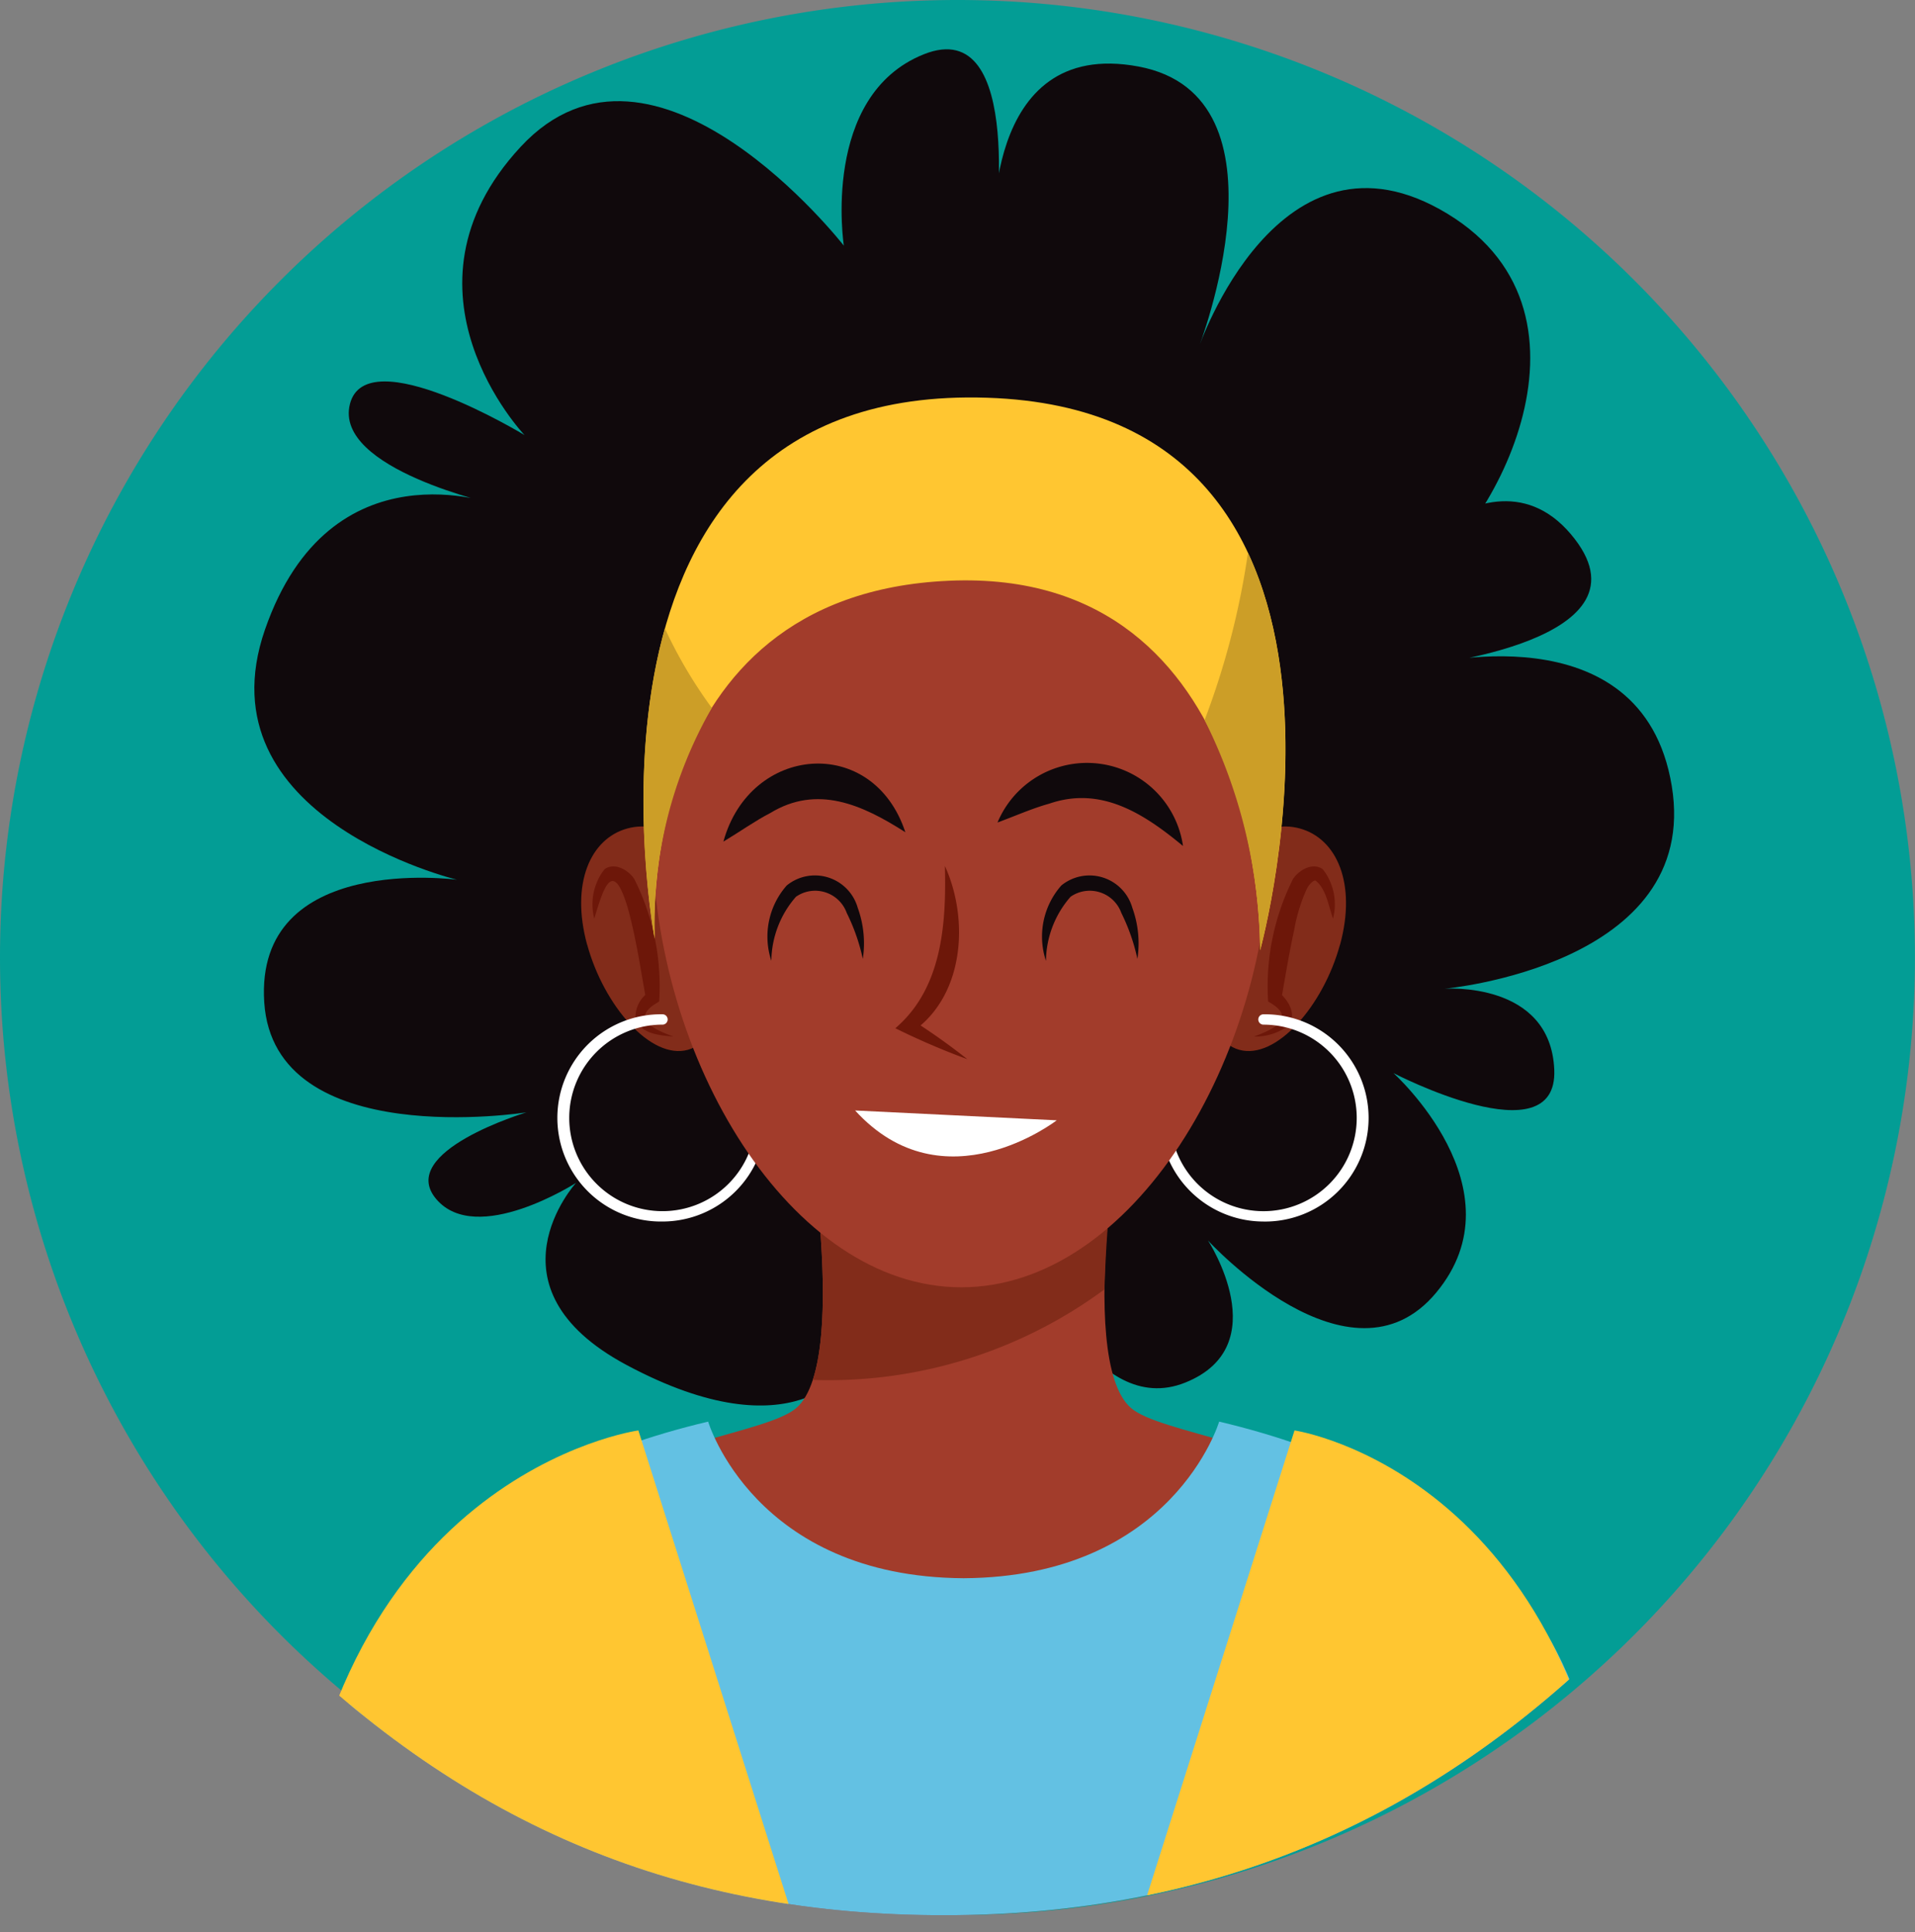 <svg xmlns="http://www.w3.org/2000/svg" xmlns:xlink="http://www.w3.org/1999/xlink" width="85.604" height="86.358" viewBox="0 0 85.604 86.358">
  <rect x="0" y="0" width="85.604" height="86.358" fill="#808080" stroke="none"/>
  <defs>
    <clipPath id="clip-path">
      <rect id="Rectángulo_38783" data-name="Rectángulo 38783" width="85.604" height="86.358" transform="translate(0 0)" fill="none"/>
    </clipPath>
    <clipPath id="clip-path-2">
      <path id="Trazado_208874" data-name="Trazado 208874" d="M30.014,2.264c-7.536,2.272-10.887,8.571-16.337,14.02-7.99,7.99-10.088,16.142-10.365,26.95s-.051,20.879,8.843,29.773c8.72,8.72,18.4,12.619,30.116,12.6,11.814-.023,21.57-4.109,30.1-12.644q13.077-13.076,12.666-30.92a42.35,42.35,0,0,0-12.668-30.1A38.626,38.626,0,0,0,52.762,1.309a44.957,44.957,0,0,0-22.748.955" fill="none"/>
    </clipPath>
  </defs>
  <g id="Grupo_147413" data-name="Grupo 147413" transform="translate(0 0)">
    <g id="Grupo_147414" data-name="Grupo 147414">
      <g id="Grupo_147413-2" data-name="Grupo 147413" clip-path="url(#clip-path)">
        <path id="Trazado_208851" data-name="Trazado 208851" d="M0,42.8A42.8,42.8,0,1,0,42.8,0,42.8,42.8,0,0,0,0,42.8" fill="#039d95"/>
      </g>
    </g>
    <g id="Grupo_147416" data-name="Grupo 147416">
      <g id="Grupo_147415" data-name="Grupo 147415" clip-path="url(#clip-path-2)">
        <path id="Trazado_208852" data-name="Trazado 208852" d="M37.943,61.056s-2.364,4.012-9.949-.051c-6.484-3.474-2.246-8.131-2.246-8.131s-4.442,2.851-6.247.723,4.032-3.876,4.032-3.876S12.248,51.514,11.812,44.8s8.618-5.477,8.618-5.477S8.924,36.563,11.845,28.142,22.2,22.561,22.2,22.561s-7.293-1.591-6.558-4.5,7.805,1.386,7.805,1.386S17.3,13,23.275,6.562s14.446,4.419,14.446,4.419-1.039-6.7,3.568-8.552,3.148,8.32,3.148,8.32-.609-9.1,6.459-7.775,2.675,12.594,2.675,12.594,3.6-10.593,11.137-6.012,1.755,14.747-1.6,16.45,3.046-6.926,7.106-2.137-6.672,5.885-6.672,5.885,9.87-2.651,11.189,5.377-10.152,9.063-10.152,9.063,4.732-.353,4.9,3.621-7.189.15-7.189.15,5.76,5.177,1.914,9.81S54,55.449,54,55.449s3.077,4.709-1.018,6.351-6.744-5.258-6.744-5.258Z" fill="#10090c"/>
        <path id="Trazado_208853" data-name="Trazado 208853" d="M35.588,62.943c2.578-2.2.184-14.81.184-14.81h14.61s-2.394,12.609.184,14.81,22.1,2,20.256,23.215H15.332C13.49,64.944,33.01,65.144,35.588,62.943" fill="#a23c2b"/>
        <path id="Trazado_208854" data-name="Trazado 208854" d="M36.332,61.684c1.275-3.882-.56-13.551-.56-13.551H50.381a62.816,62.816,0,0,0-1.009,9.5,20.78,20.78,0,0,1-13.04,4.048" fill="#822c1a"/>
        <path id="Trazado_208855" data-name="Trazado 208855" d="M31.655,63.544s2.065,6.947,11.422,7c9.356-.055,11.422-7,11.422-7,21.172,5,16.635,22.615,16.635,22.615l-27.947.2v0h-.22v0l-27.948-.2S10.482,68.547,31.655,63.544" fill="#63c1e3"/>
        <path id="Trazado_208856" data-name="Trazado 208856" d="M35.637,86.325l-7.1-22.387s-14.352,1.97-15.588,22.239Z" fill="#ffc631"/>
        <path id="Trazado_208857" data-name="Trazado 208857" d="M50.767,86.325l7.1-22.387s13.439,1.97,14.674,22.239Z" fill="#ffc631"/>
        <path id="Trazado_208858" data-name="Trazado 208858" d="M59.9,42.225c-.747,2.732-2.849,5.155-4.5,4.7s-2.23-3.606-1.484-6.339,2.535-4.007,4.188-3.555,2.544,2.459,1.8,5.191" fill="#822c1a"/>
        <path id="Trazado_208859" data-name="Trazado 208859" d="M59.588,41.062c-.2-.562-.308-1.338-.779-1.7-.041-.037-.253.1-.383.351a7.488,7.488,0,0,0-.574,1.859c-.221,1.006-.388,2.031-.567,3.047l-.128-.267c.449.338.895,1.112.341,1.562a2.48,2.48,0,0,1-1.445.418c.9-.329,1.96-.833.636-1.563a10.683,10.683,0,0,1,1.106-5.47c.252-.394.879-.778,1.337-.444a2.547,2.547,0,0,1,.456,2.207" fill="#6d1709"/>
        <path id="Trazado_208860" data-name="Trazado 208860" d="M56.479,54.6a4.637,4.637,0,0,1-4.632-4.632.232.232,0,0,1,.463,0A4.169,4.169,0,1,0,56.479,45.8a.231.231,0,1,1,0-.462,4.632,4.632,0,1,1,0,9.263" fill="#fff"/>
        <path id="Trazado_208861" data-name="Trazado 208861" d="M26.248,42.225c.747,2.732,2.848,5.155,4.5,4.7s2.23-3.606,1.484-6.339-2.535-4.007-4.188-3.555-2.544,2.459-1.8,5.191" fill="#822c1a"/>
        <path id="Trazado_208862" data-name="Trazado 208862" d="M26.566,41.062a2.547,2.547,0,0,1,.456-2.207c.459-.334,1.085.049,1.337.444a10.681,10.681,0,0,1,1.106,5.47l-.127.075c-1.178.714,0,1.209.764,1.488-.611-.054-1.481-.107-1.695-.827A1.341,1.341,0,0,1,29,44.352l-.129.267c-.243-1.344-.443-2.712-.806-4.026-.672-2.273-1.091-.9-1.5.469" fill="#6d1709"/>
        <path id="Trazado_208863" data-name="Trazado 208863" d="M29.615,54.6a4.632,4.632,0,1,1,0-9.263.231.231,0,1,1,0,.462,4.169,4.169,0,1,0,4.169,4.169.232.232,0,0,1,.463,0A4.637,4.637,0,0,1,29.615,54.6" fill="#fff"/>
        <path id="Trazado_208864" data-name="Trazado 208864" d="M56.782,37.327c0,10-6.182,20.213-13.809,20.213S29.164,47.33,29.164,37.327s6.183-16.01,13.809-16.01,13.809,6.007,13.809,16.01" fill="#a23c2b"/>
        <path id="Trazado_208865" data-name="Trazado 208865" d="M29.268,41.964s-1-15.391,13.162-16.006c14.2-.618,13.9,16.52,13.9,16.52s6.639-24.086-12.2-24.7c-19.6-.643-14.86,24.189-14.86,24.189" fill="#ffc631"/>
        <path id="Trazado_208866" data-name="Trazado 208866" d="M31.821,31.644a20.609,20.609,0,0,1-2.1-3.557c-1.847,6.58-.456,13.877-.456,13.877a19.357,19.357,0,0,1,2.553-10.32" fill="#cc9e27"/>
        <path id="Trazado_208867" data-name="Trazado 208867" d="M55.785,24.713a35.112,35.112,0,0,1-1.937,7.472,23.375,23.375,0,0,1,2.477,10.292s2.881-10.454-.54-17.764" fill="#cc9e27"/>
        <path id="Trazado_208868" data-name="Trazado 208868" d="M42.243,38.717c1.088,2.4.858,5.8-1.454,7.4l-.046-.545a29.636,29.636,0,0,1,2.5,1.773,32.812,32.812,0,0,1-3.22-1.384c2.093-1.786,2.281-4.666,2.216-7.245" fill="#6d1709"/>
        <path id="Trazado_208869" data-name="Trazado 208869" d="M47.238,50.076s-5.048,3.912-9.013-.439" fill="#fff"/>
        <path id="Trazado_208870" data-name="Trazado 208870" d="M40.471,37.2c-1.936-1.238-3.94-2.138-6.044-.856-.67.346-1.329.817-2.09,1.275,1.193-4.342,6.692-4.8,8.134-.419" fill="#10090c"/>
        <path id="Trazado_208871" data-name="Trazado 208871" d="M52.883,37.815c-1.771-1.469-3.677-2.687-5.983-1.891-.728.2-1.472.53-2.309.841a4.336,4.336,0,0,1,8.292,1.05" fill="#10090c"/>
        <path id="Trazado_208872" data-name="Trazado 208872" d="M46.753,42.942a3.452,3.452,0,0,1,.69-3.362,1.991,1.991,0,0,1,3.175,1,4.649,4.649,0,0,1,.226,2.28,8.741,8.741,0,0,0-.719-2.054,1.5,1.5,0,0,0-2.269-.722,4.431,4.431,0,0,0-1.1,2.853" fill="#10090c"/>
        <path id="Trazado_208873" data-name="Trazado 208873" d="M34.479,42.942a3.449,3.449,0,0,1,.689-3.362,1.99,1.99,0,0,1,3.175,1,4.649,4.649,0,0,1,.226,2.28,8.741,8.741,0,0,0-.719-2.054,1.5,1.5,0,0,0-2.269-.722,4.425,4.425,0,0,0-1.1,2.853" fill="#10090c"/>
      </g>
    </g>
  </g>
</svg>
